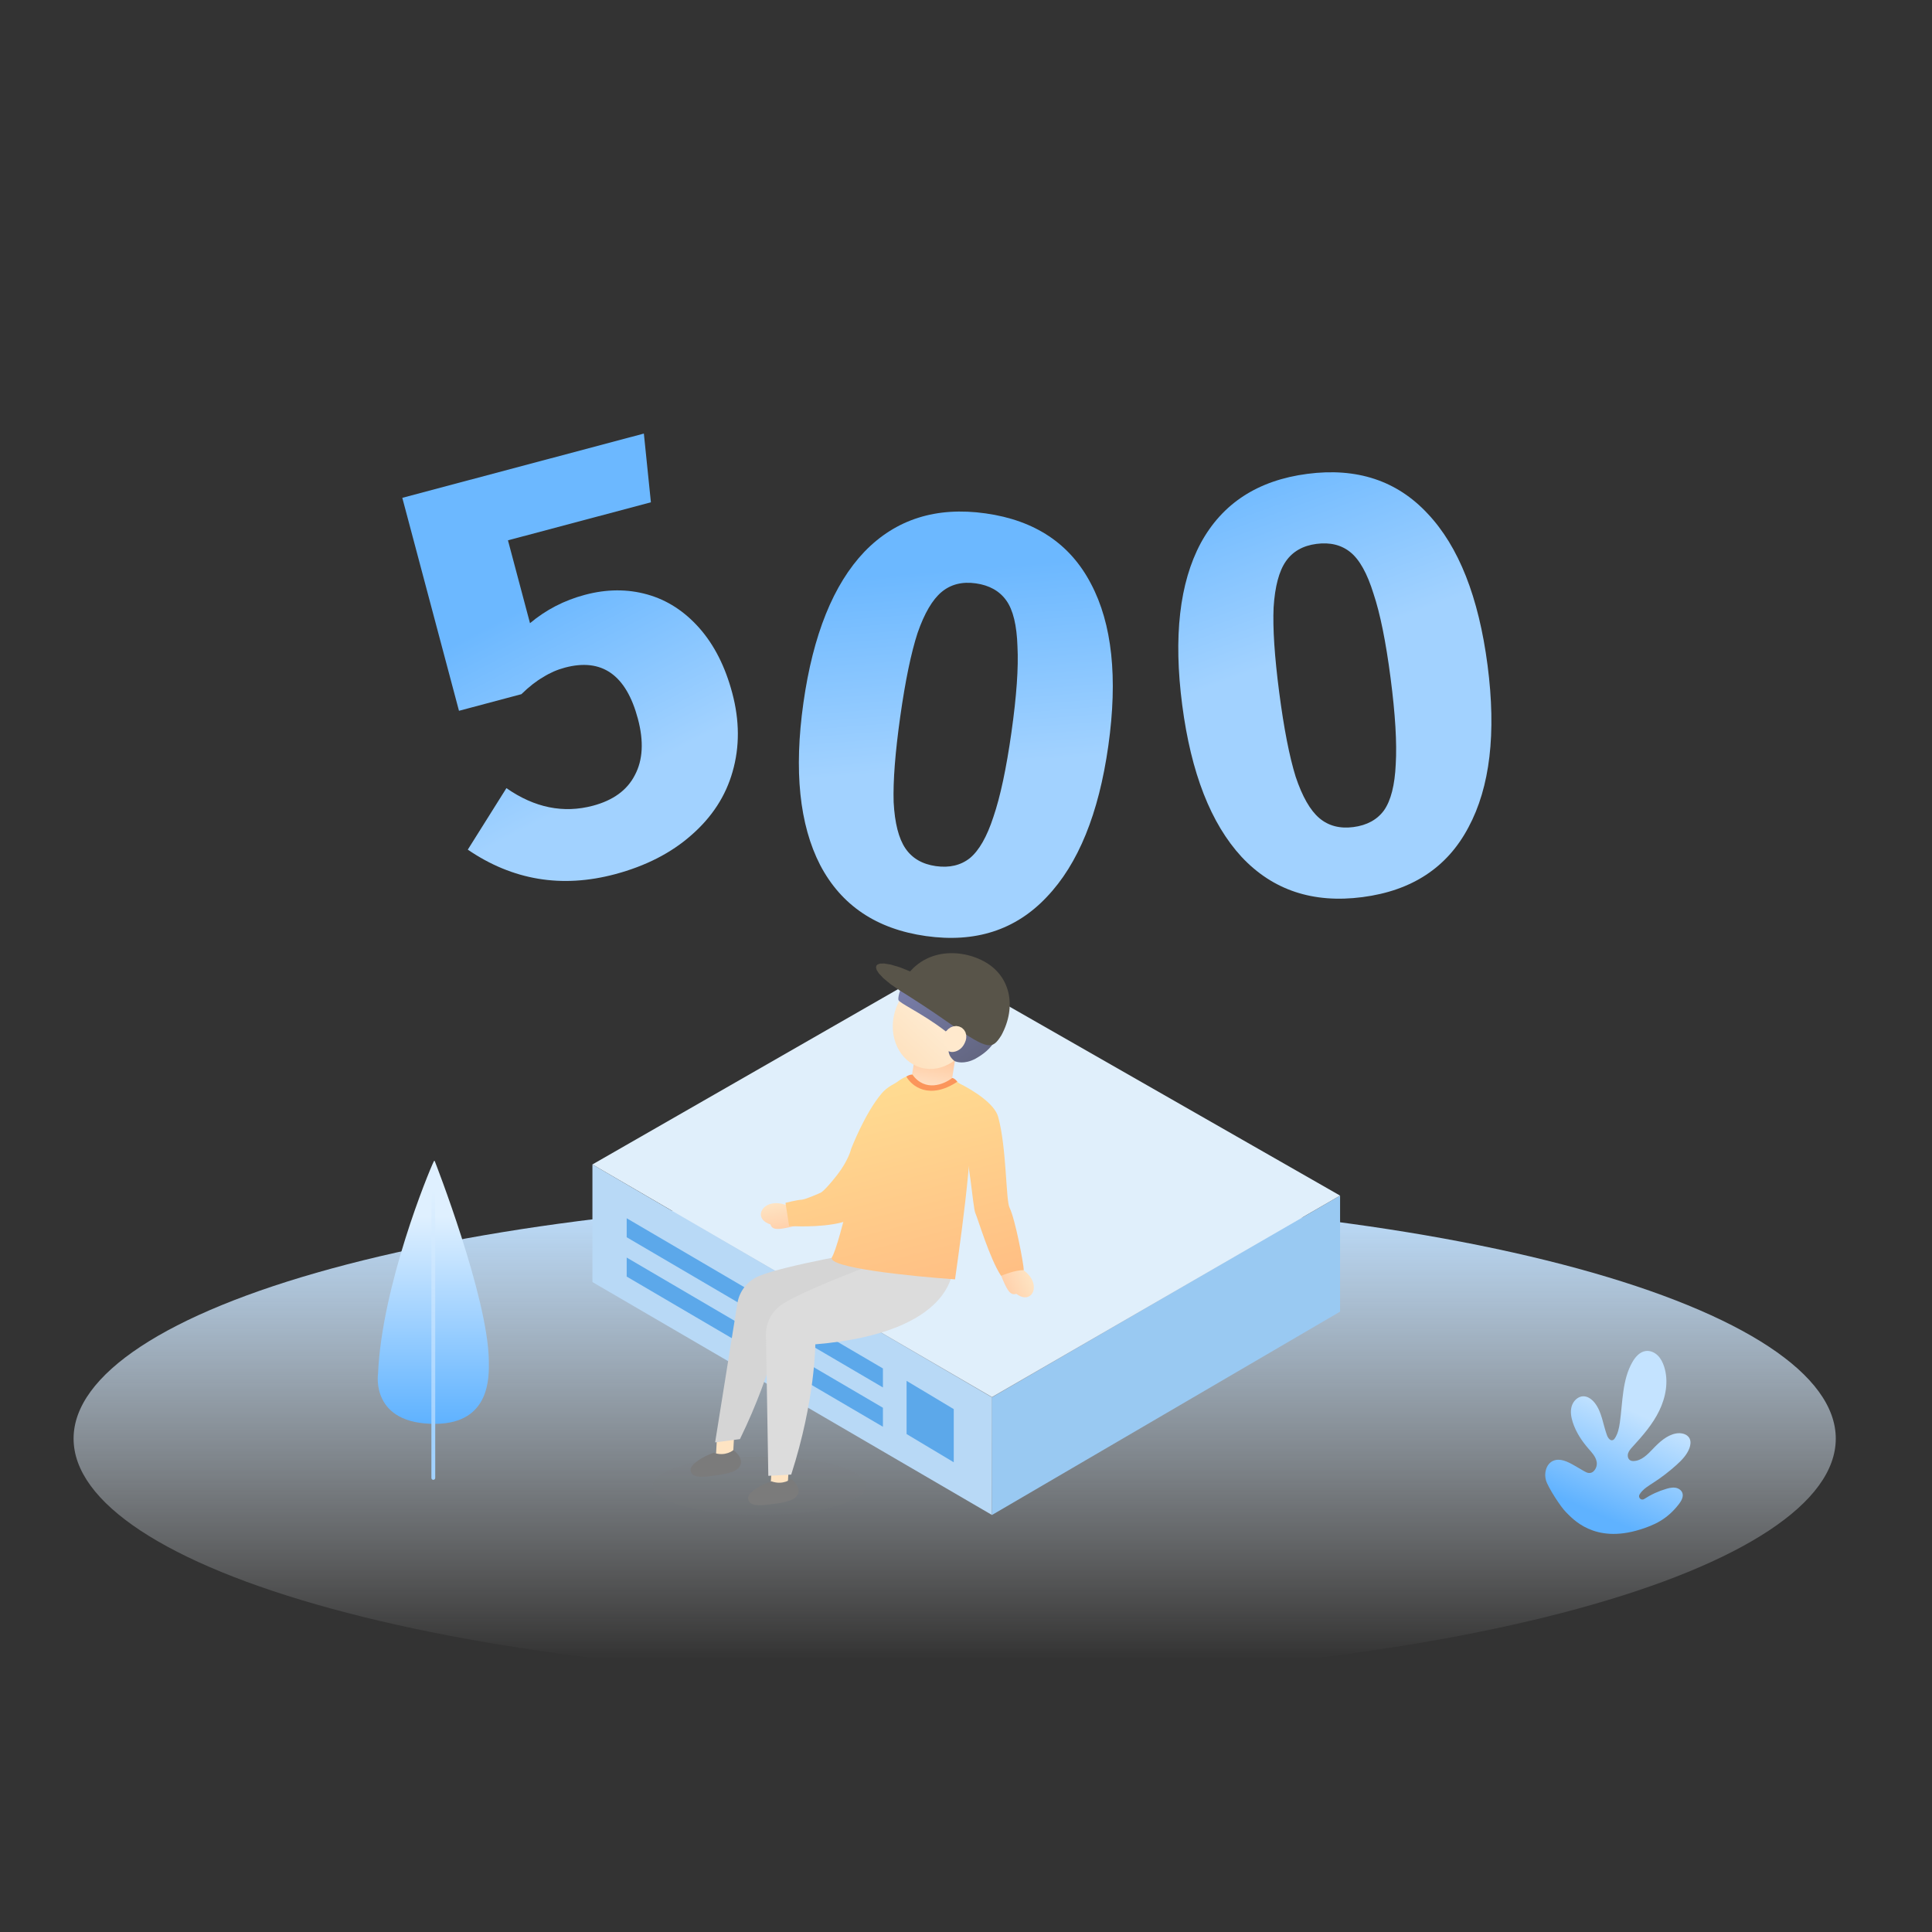 <svg height="1024" node-id="1" sillyvg="true" template-height="1024" template-width="1024" version="1.1" viewBox="0 0 1024 1024" width="1024" xmlns="http://www.w3.org/2000/svg" xmlns:xlink="http://www.w3.org/1999/xlink"><rect x="0" y="0" width="1024" height="1024" fill="#333333" stroke="none"/><defs node-id="82"><linearGradient gradientUnits="userSpaceOnUse" id="paint0_linear_1515_110953" node-id="34" spreadMethod="pad" x1="506" x2="506" y1="635" y2="890"><stop offset="0" stop-color="#bddfff"/><stop offset="0.959" stop-color="#ffffff" stop-opacity="0"/></linearGradient><linearGradient gradientUnits="userSpaceOnUse" id="paint1_linear_1515_110953" node-id="37" spreadMethod="pad" x1="229.66" x2="229.66" y1="754.678" y2="615.257"><stop offset="0" stop-color="#5fb2ff"/><stop offset="0.789" stop-color="#dff0ff"/></linearGradient><linearGradient gradientUnits="userSpaceOnUse" id="paint2_linear_1515_110953" node-id="40" spreadMethod="pad" x1="229.661" x2="229.661" y1="630.738" y2="784.347"><stop offset="0" stop-color="#dff0ff"/><stop offset="0.818" stop-color="#a2d2ff"/></linearGradient><linearGradient gradientUnits="userSpaceOnUse" id="paint3_linear_1515_110953" node-id="43" spreadMethod="pad" x1="883.842" x2="847.534" y1="720.042" y2="802.968"><stop offset="0.365" stop-color="#c4e3ff"/><stop offset="1" stop-color="#5fb2ff"/></linearGradient><linearGradient gradientUnits="userSpaceOnUse" id="paint4_linear_1515_110953" node-id="46" spreadMethod="pad" x1="758.107" x2="794.054" y1="210.192" y2="308.86"><stop offset="0" stop-color="#6cb8ff"/><stop offset="1" stop-color="#a2d2ff"/></linearGradient><linearGradient gradientUnits="userSpaceOnUse" id="paint5_linear_1515_110953" node-id="49" spreadMethod="pad" x1="797.343" x2="805.688" y1="278.438" y2="383.119"><stop offset="0" stop-color="#6cb8ff"/><stop offset="1" stop-color="#a2d2ff"/></linearGradient><linearGradient gradientUnits="userSpaceOnUse" id="paint6_linear_1515_110953" node-id="52" spreadMethod="pad" x1="721.648" x2="770.137" y1="90.638" y2="183.786"><stop offset="0" stop-color="#6cb8ff"/><stop offset="1" stop-color="#a2d2ff"/></linearGradient><linearGradient gradientUnits="userSpaceOnUse" id="paint7_linear_1515_110953" node-id="55" spreadMethod="pad" x1="495.23" x2="492.295" y1="562.935" y2="581.546"><stop offset="0" stop-color="#ffcda5"/><stop offset="1" stop-color="#ffe8d1"/></linearGradient><linearGradient gradientUnits="userSpaceOnUse" id="paint8_linear_1515_110953" node-id="58" spreadMethod="pad" x1="504.489" x2="468.075" y1="519.391" y2="557.468"><stop offset="0" stop-color="#fff2df"/><stop offset="1" stop-color="#fee0bc"/></linearGradient><linearGradient gradientUnits="userSpaceOnUse" id="paint9_linear_1515_110953" node-id="61" spreadMethod="pad" x1="489.297" x2="518.385" y1="520.113" y2="560.959"><stop offset="0" stop-color="#777ca7"/><stop offset="1" stop-color="#636681"/></linearGradient><linearGradient gradientUnits="userSpaceOnUse" id="paint10_linear_1515_110953" node-id="64" spreadMethod="pad" x1="414.226" x2="417.067" y1="636.88" y2="650.745"><stop offset="0" stop-color="#fee4c3"/><stop offset="1" stop-color="#ffd1ac"/></linearGradient><linearGradient gradientUnits="userSpaceOnUse" id="paint11_linear_1515_110953" node-id="67" spreadMethod="pad" x1="545.057" x2="532.123" y1="673.948" y2="679.693"><stop offset="0" stop-color="#fee4c3"/><stop offset="1" stop-color="#ffd1ac"/></linearGradient><linearGradient gradientUnits="userSpaceOnUse" id="paint12_linear_1515_110953" node-id="70" spreadMethod="pad" x1="436.566" x2="470.138" y1="560.413" y2="690.698"><stop offset="0" stop-color="#ffe194"/><stop offset="1" stop-color="#ffbf84"/></linearGradient><linearGradient gradientUnits="userSpaceOnUse" id="paint13_linear_1515_110953" node-id="73" spreadMethod="pad" x1="436.566" x2="470.138" y1="560.413" y2="690.698"><stop offset="0" stop-color="#ffe194"/><stop offset="1" stop-color="#ffbf84"/></linearGradient><linearGradient gradientUnits="userSpaceOnUse" id="paint14_linear_1515_110953" node-id="76" spreadMethod="pad" x1="436.566" x2="470.138" y1="560.413" y2="690.698"><stop offset="0" stop-color="#ffe194"/><stop offset="1" stop-color="#ffbf84"/></linearGradient><clipPath id="clip0_1515_110953" node-id="79"><path d="M 0.00 0.00 L 1024.00 0.00 L 1024.00 1024.00 L 0.00 1024.00 Z" fill="#000000" fill-rule="nonzero" node-id="175" stroke="none" target-height="1024" target-width="1024" target-x="0" target-y="0"/></clipPath></defs><g clip-path="url(#clip0_1515_110953)" id="sillyvg_g_0" node-id="179"><path d="M 973.00 762.50 C 973.00 796.32 923.80 828.75 836.22 852.66 C 748.64 876.57 629.86 890.00 506.00 890.00 C 382.14 890.00 263.36 876.57 175.78 852.66 C 88.20 828.75 39.00 796.32 39.00 762.50 C 39.00 728.68 88.20 696.25 175.78 672.34 C 263.36 648.43 382.14 635.00 506.00 635.00 C 629.86 635.00 748.64 648.43 836.22 672.34 C 923.80 696.25 973.00 728.68 973.00 762.50 Z" fill="url(#paint0_linear_1515_110953)" fill-rule="nonzero" node-id="181" stroke="none" target-height="255" target-width="934" target-x="39" target-y="635"/><path d="M 230.46 615.50 C 230.46 615.50 230.23 614.92 229.93 615.54 C 227.18 621.12 202.33 681.57 200.36 728.22 C 200.36 728.22 196.22 755.02 230.97 754.66 C 259.97 754.37 259.20 729.66 259.10 721.34 C 258.70 687.57 230.46 615.50 230.46 615.50 Z" fill="url(#paint1_linear_1515_110953)" fill-rule="nonzero" node-id="183" stroke="none" target-height="140.098" target-width="63.758" target-x="196.215" target-y="614.922"/><path d="M 229.66 784.34 C 229.10 784.34 228.65 783.89 228.65 783.33 L 228.65 631.75 C 228.65 631.20 229.10 630.74 229.66 630.74 C 230.22 630.74 230.68 631.20 230.68 631.75 L 230.68 783.33 C 230.68 783.90 230.22 784.34 229.66 784.34 Z" fill="url(#paint2_linear_1515_110953)" fill-rule="nonzero" node-id="185" stroke="none" target-height="153.606" target-width="2.033" target-x="228.647" target-y="630.737"/><path d="M 869.35 810.66 C 876.54 808.40 883.52 805.45 889.87 797.18 C 891.18 795.48 892.40 793.31 891.69 791.28 C 891.15 789.76 889.59 788.78 888.01 788.53 C 887.42 788.44 886.83 788.43 886.23 788.48 L 886.23 788.48 C 885.32 788.57 884.41 788.75 883.54 789.01 L 883.28 789.09 C 879.09 790.30 875.09 792.13 871.42 794.52 C 871.09 794.74 870.70 794.83 870.31 794.79 C 869.91 794.75 869.55 794.58 869.27 794.30 C 868.98 794.02 868.80 793.65 868.75 793.25 C 868.70 792.86 868.79 792.45 868.99 792.11 C 869.37 791.49 869.80 790.91 870.29 790.38 C 871.01 789.61 871.81 788.92 872.66 788.30 C 873.79 787.46 874.99 786.72 876.17 785.95 C 880.56 783.12 884.72 779.93 888.61 776.42 C 891.38 773.91 894.09 771.13 895.41 767.61 C 896.01 765.99 896.29 764.12 895.57 762.55 C 894.38 759.97 891.00 759.25 888.24 759.78 C 883.40 760.72 879.53 764.32 876.10 767.91 C 873.26 770.89 870.08 774.19 865.99 774.37 C 865.29 774.44 864.59 774.30 863.98 773.96 C 862.81 773.25 862.51 771.59 862.93 770.27 C 863.34 768.95 864.30 767.90 865.23 766.89 C 870.62 761.02 875.93 754.92 879.43 747.73 C 882.93 740.53 884.48 732.04 882.05 724.41 C 881.34 722.18 880.26 720.00 878.59 718.38 C 876.92 716.76 874.58 715.75 872.28 716.06 C 869.15 716.47 866.80 719.15 865.21 721.91 C 859.77 731.40 860.10 743.02 858.57 753.89 C 858.14 756.93 857.51 760.05 855.73 762.56 C 855.56 762.80 855.35 763.00 855.10 763.15 C 853.63 764.01 852.31 762.27 851.76 760.79 C 849.58 754.95 849.04 748.26 845.14 743.43 C 843.65 741.59 841.54 740.05 839.20 740.06 C 836.33 740.08 833.88 742.51 833.04 745.29 C 832.20 748.07 832.71 751.10 833.60 753.86 C 835.26 758.98 838.25 763.58 841.76 767.63 C 843.61 769.76 845.71 771.92 846.26 774.71 C 846.43 775.65 846.36 776.63 846.05 777.54 C 845.75 778.45 845.22 779.27 844.51 779.91 C 844.18 780.20 843.80 780.42 843.39 780.56 C 842.97 780.70 842.53 780.75 842.10 780.71 C 841.16 780.63 840.31 780.14 839.48 779.67 C 839.14 779.47 838.79 779.26 838.45 779.07 C 837.08 778.28 835.71 777.48 834.34 776.69 C 830.85 774.67 826.65 772.61 823.02 774.35 C 821.17 775.24 819.95 776.98 819.38 778.99 C 818.87 780.80 818.87 782.73 819.38 784.55 C 820.46 788.33 827.28 798.85 830.09 801.56 C 833.37 804.73 844.75 818.40 869.35 810.66 Z" fill="url(#paint3_linear_1515_110953)" fill-rule="nonzero" node-id="187" stroke="none" target-height="102.653" target-width="77.419" target-x="818.872" target-y="715.745"/><path d="M 692.94 251.15 C 719.17 247.73 740.41 254.75 756.67 272.22 C 773.14 289.65 783.73 316.45 788.44 352.63 C 793.12 388.59 789.75 417.21 778.32 438.49 C 767.10 459.75 748.38 472.08 722.14 475.49 C 695.91 478.91 674.55 471.79 658.05 454.15 C 641.77 436.48 631.28 409.66 626.60 373.70 C 621.89 337.52 625.16 308.91 636.41 287.87 C 647.86 266.80 666.71 254.56 692.94 251.15 Z M 697.77 288.27 C 690.58 289.21 685.17 292.28 681.54 297.49 C 677.92 302.69 675.75 310.82 675.04 321.89 C 674.54 332.93 675.53 347.96 678.01 367.00 C 680.49 386.04 683.39 400.94 686.73 411.69 C 690.25 422.20 694.43 429.51 699.27 433.62 C 704.10 437.72 710.12 439.30 717.31 438.37 C 724.50 437.43 729.93 434.47 733.58 429.47 C 737.20 424.27 739.27 416.15 739.77 405.11 C 740.45 393.83 739.54 378.57 737.03 359.32 C 734.53 340.07 731.51 325.19 727.99 314.67 C 724.66 303.92 720.58 296.60 715.77 292.71 C 710.97 288.81 704.96 287.34 697.77 288.27 Z" fill="url(#paint4_linear_1515_110953)" fill-rule="nonzero" node-id="189" stroke="none" target-height="231.177" target-width="171.226" target-x="621.894" target-y="247.732"/><path d="M 522.43 272.11 C 548.62 275.81 567.22 288.25 578.24 309.41 C 589.46 330.60 592.52 359.26 587.42 395.38 C 582.35 431.29 571.47 457.98 554.78 475.44 C 538.30 492.93 516.97 499.83 490.77 496.13 C 464.58 492.43 445.89 479.87 434.69 458.47 C 423.71 437.10 420.75 408.45 425.82 372.55 C 430.93 336.42 441.70 309.72 458.15 292.44 C 474.81 275.19 496.23 268.41 522.43 272.11 Z M 517.19 309.19 C 510.01 308.17 503.97 309.69 499.09 313.74 C 494.21 317.79 489.95 325.05 486.32 335.52 C 482.90 346.03 479.84 360.79 477.15 379.80 C 474.47 398.81 473.30 413.94 473.65 425.19 C 474.24 436.27 476.32 444.42 479.89 449.67 C 483.45 454.91 488.83 458.04 496.01 459.06 C 503.19 460.07 509.21 458.66 514.06 454.82 C 518.94 450.77 523.10 443.49 526.52 432.99 C 530.18 422.30 533.37 407.35 536.09 388.13 C 538.81 368.90 539.87 353.76 539.28 342.69 C 538.93 331.43 536.96 323.29 533.36 318.26 C 529.76 313.22 524.37 310.20 517.19 309.19 Z" fill="url(#paint5_linear_1515_110953)" fill-rule="nonzero" node-id="191" stroke="none" target-height="231.417" target-width="171.772" target-x="420.751" target-y="268.412"/><path d="M 344.99 266.23 L 269.23 286.38 L 280.91 330.30 C 289.39 323.18 299.10 318.17 310.02 315.27 C 321.57 312.19 332.59 312.13 343.09 315.08 C 353.58 318.02 362.78 323.97 370.68 332.90 C 378.57 341.84 384.39 353.32 388.12 367.34 C 392.01 381.97 392.07 395.87 388.28 409.02 C 384.64 421.90 377.36 433.11 366.43 442.64 C 355.71 452.12 342.20 459.02 325.92 463.36 C 297.67 470.87 271.68 466.53 247.94 450.33 L 268.41 417.73 C 283.31 428.11 298.60 431.22 314.27 427.05 C 324.99 424.20 332.39 418.81 336.46 410.88 C 340.74 402.90 341.29 392.93 338.10 380.98 C 331.90 357.68 319.01 348.64 299.43 353.85 C 295.31 354.94 291.45 356.63 287.86 358.91 C 284.22 360.98 280.38 363.99 276.35 367.93 L 243.27 376.74 L 213.23 263.86 L 341.26 229.80 L 344.99 266.23 Z" fill="url(#paint6_linear_1515_110953)" fill-rule="nonzero" node-id="193" stroke="none" target-height="241.072" target-width="178.833" target-x="213.234" target-y="229.801"/><path d="M 314.00 617.18 L 525.77 740.67 L 525.77 802.97 L 314.00 679.51 L 314.00 617.21 L 314.00 617.18 Z" fill="#b8d9f6" fill-rule="nonzero" node-id="195" stroke="none" target-height="185.786" target-width="211.769" target-x="314" target-y="617.18"/><path d="M 332.16 645.70 L 467.96 725.30 L 467.96 735.37 L 332.16 655.77 L 332.16 645.73 L 332.16 645.70 Z M 332.16 666.53 L 467.96 746.14 L 467.96 756.21 L 332.16 676.61 L 332.16 666.57 L 332.16 666.53 Z M 480.51 731.88 L 505.50 746.86 L 505.50 775.03 L 480.51 760.08 L 480.51 732.05 L 480.51 731.88 Z" fill="#5ca8ea" fill-rule="nonzero" node-id="197" stroke="none" target-height="129.337" target-width="173.332" target-x="332.163" target-y="645.698"/><path d="M 710.27 633.69 L 525.77 740.67 L 525.77 802.97 L 710.27 695.19 L 710.27 633.69 Z" fill="#99c9f2" fill-rule="nonzero" node-id="199" stroke="none" target-height="169.277" target-width="184.506" target-x="525.769" target-y="633.688"/><path d="M 710.27 633.69 L 497.37 512.00 L 314.00 617.18 L 525.77 740.42 L 710.27 633.69 Z" fill="#e0effb" fill-rule="nonzero" node-id="201" stroke="none" target-height="228.425" target-width="396.275" target-x="314" target-y="512"/><path d="M 459.00 787.50 C 459.00 796.06 433.70 803.00 402.50 803.00 C 371.30 803.00 346.00 796.06 346.00 787.50 C 346.00 778.94 371.30 772.00 402.50 772.00 C 433.70 772.00 459.00 778.94 459.00 787.50 Z" fill="#7d7d7d" fill-opacity="0.1" fill-rule="nonzero" node-id="203" stroke="none" target-height="31" target-width="113" target-x="346" target-y="772"/><path d="M 485.14 558.51 L 506.19 561.83 L 502.82 583.21 L 481.77 579.89 L 485.14 558.51 Z" fill="url(#paint7_linear_1515_110953)" fill-rule="nonzero" node-id="205" stroke="none" target-height="24.692" target-width="24.416" target-x="481.772" target-y="558.513"/><path d="M 488.15 565.89 C 476.81 562.73 470.58 549.57 474.22 536.49 C 477.86 523.41 490.00 515.36 501.33 518.51 C 512.67 521.67 518.91 534.83 515.27 547.91 C 511.63 561.00 499.49 569.04 488.15 565.89 Z" fill="url(#paint8_linear_1515_110953)" fill-rule="nonzero" node-id="207" stroke="none" target-height="53.685" target-width="48.333" target-x="470.576" target-y="515.359"/><path d="M 501.02 546.45 C 501.02 546.45 501.02 546.45 501.02 546.45 C 501.02 546.45 501.02 546.45 501.02 546.45 C 494.34 541.31 487.64 537.38 482.89 534.58 C 479.19 532.41 476.67 530.93 476.24 530.10 C 475.54 528.75 478.15 517.94 486.05 513.23 C 487.60 512.09 489.37 511.14 491.27 510.33 C 514.64 502.58 526.91 520.87 528.57 523.36 C 528.67 523.51 528.74 523.60 528.76 523.62 C 528.78 523.88 528.79 524.13 528.81 524.38 C 529.99 526.03 530.73 527.38 531.08 528.00 C 531.20 528.22 531.27 528.35 531.29 528.37 C 532.46 549.79 525.36 556.38 516.99 561.15 C 511.05 564.29 506.93 562.78 506.22 562.52 L 506.22 562.52 C 506.13 562.49 506.10 562.47 506.11 562.49 C 506.11 562.49 502.90 560.42 502.79 557.11 C 505.27 558.72 512.68 556.23 511.83 548.06 C 509.38 541.64 504.24 544.86 501.91 546.32 C 501.66 546.47 501.45 546.61 501.27 546.71 C 501.20 546.62 501.13 546.52 501.06 546.43 C 501.05 546.44 501.04 546.44 501.03 546.45 C 501.02 546.45 501.02 546.45 501.02 546.45 C 501.02 546.45 501.02 546.45 501.02 546.45 Z" fill="url(#paint9_linear_1515_110953)" fill-rule="evenodd" node-id="209" stroke="none" target-height="61.71" target-width="56.921" target-x="475.537" target-y="502.585"/><path d="M 476.44 524.63 C 487.00 531.38 490.74 533.67 503.90 542.82 C 524.02 556.79 525.88 556.37 530.75 548.73 C 539.08 533.30 535.45 517.05 521.49 509.52 C 507.53 501.99 485.51 502.69 476.44 524.63 Z" fill="#585449" fill-rule="nonzero" node-id="211" stroke="none" target-height="54.8" target-width="62.636" target-x="476.439" target-y="501.986"/><path d="M 464.49 511.85 L 464.31 512.82 L 464.67 514.12 L 465.84 515.95 L 468.25 518.51 L 472.07 521.67 L 476.47 524.67 L 481.86 527.79 L 487.45 530.51 L 492.40 532.48 L 497.15 533.89 L 500.62 534.46 L 502.79 534.41 L 504.07 533.98 L 504.78 533.29 L 504.95 532.32 L 504.60 531.02 L 503.43 529.19 L 501.02 526.63 L 497.20 523.47 L 492.80 520.47 L 487.41 517.35 L 481.81 514.63 L 476.86 512.66 L 472.11 511.25 L 468.64 510.68 L 466.47 510.73 L 465.20 511.16 L 464.49 511.85 Z" fill="#585449" fill-rule="nonzero" group-id="1" node-id="215" stroke="none" target-height="23.773" target-width="40.642" target-x="464.312" target-y="510.684"/><path d="M 510.94 553.36 L 511.75 551.78 L 512.13 550.21 L 512.12 548.63 L 511.72 547.11 L 510.95 545.83 L 509.80 544.74 L 508.37 544.06 L 506.90 543.80 L 505.34 543.97 L 503.85 544.53 L 502.53 545.45 L 501.35 546.78 L 500.53 548.36 L 500.15 549.92 L 500.17 551.51 L 500.57 553.03 L 501.33 554.31 L 502.49 555.40 L 503.92 556.08 L 505.39 556.33 L 506.95 556.16 L 508.43 555.61 L 509.75 554.69 L 510.94 553.36 Z" fill="#ffe9cd" fill-rule="nonzero" group-id="2" node-id="220" stroke="none" target-height="12.529" target-width="11.983" target-x="500.151" target-y="543.805"/><path d="M 418.07 777.58 L 409.05 777.05 L 408.35 789.07 L 417.36 789.59 Z" fill="#fee4c3" fill-rule="nonzero" group-id="3" node-id="225" stroke="none" target-height="12.544" target-width="9.715" target-x="408.351" target-y="777.048"/><path d="M 396.48 794.22 C 396.99 798.35 402.01 798.09 408.61 797.28 C 415.21 796.47 422.26 795.61 423.21 790.94 C 423.16 791.15 424.33 787.77 419.30 783.84 C 419.30 783.84 415.19 787.38 408.85 785.12 C 403.16 786.99 396.11 791.15 396.48 794.22 Z" fill="#7b7b7b" fill-rule="nonzero" node-id="228" stroke="none" target-height="14.504" target-width="28.228" target-x="396.105" target-y="783.841"/><path d="M 389.08 761.05 L 380.07 760.57 L 379.42 772.59 L 388.43 773.07 Z" fill="#fee4c3" fill-rule="nonzero" group-id="4" node-id="232" stroke="none" target-height="12.507" target-width="9.664" target-x="379.419" target-y="760.566"/><path d="M 366.01 779.26 C 366.57 783.38 371.60 783.06 378.18 782.16 C 384.77 781.26 391.81 780.31 392.69 775.63 C 392.65 775.84 393.78 772.45 388.70 768.58 C 388.70 768.58 384.63 772.17 378.26 770.00 C 372.60 771.94 365.60 776.20 366.01 779.26 Z" fill="#7b7b7b" fill-rule="nonzero" node-id="235" stroke="none" target-height="14.798" target-width="28.181" target-x="365.597" target-y="768.582"/><path d="M 494.61 673.78 C 494.61 673.78 488.02 698.12 414.80 696.87 C 414.80 696.87 410.72 724.75 392.19 762.75 L 379.03 764.49 L 390.81 690.87 C 391.31 687.69 392.62 684.69 394.60 682.16 C 396.59 679.62 399.19 677.63 402.16 676.38 C 416.20 670.50 461.18 662.95 461.18 662.95 L 494.61 673.78 Z" fill="#d5d5d5" fill-rule="nonzero" node-id="237" stroke="none" target-height="101.548" target-width="115.579" target-x="379.032" target-y="662.945"/><path d="M 504.95 672.03 C 504.95 672.03 506.57 706.29 432.13 712.52 C 432.13 712.52 432.13 741.93 419.36 781.56 L 407.22 782.22 L 405.99 707.66 C 405.92 704.43 406.66 701.23 408.16 698.37 C 409.66 695.51 411.87 693.08 414.57 691.31 C 427.27 682.99 470.15 667.38 470.15 667.38 L 504.95 672.03 Z" fill="#dcdcdc" fill-rule="nonzero" node-id="239" stroke="none" target-height="114.841" target-width="100.657" target-x="405.915" target-y="667.377"/><path d="M 408.33 648.93 C 409.32 652.14 412.75 651.63 418.07 650.54 C 423.39 649.45 428.82 647.45 428.04 643.62 C 427.26 639.80 421.47 637.45 416.15 638.54 C 404.60 634.58 398.18 645.72 408.33 648.93 Z" fill="url(#paint10_linear_1515_110953)" fill-rule="nonzero" node-id="241" stroke="none" target-height="17.563" target-width="30.642" target-x="398.181" target-y="634.581"/><path d="M 538.68 685.75 C 535.49 686.81 533.91 683.72 531.71 678.76 C 529.50 673.79 527.98 668.21 531.54 666.62 C 535.11 665.04 540.38 668.38 542.59 673.35 C 552.52 680.45 547.18 692.14 538.68 685.75 Z" fill="url(#paint11_linear_1515_110953)" fill-rule="nonzero" node-id="243" stroke="none" target-height="27.102" target-width="24.547" target-x="527.975" target-y="665.041"/><path d="M 483.85 570.87 C 483.85 570.87 472.95 572.99 467.48 579.33 C 458.46 589.79 451.10 608.99 451.10 608.99 C 451.10 608.99 449.77 614.98 443.67 622.79 C 437.04 631.28 435.01 632.14 435.01 632.14 C 435.01 632.14 426.94 635.78 424.90 635.87 C 422.41 635.98 416.33 637.53 416.33 637.53 L 418.25 649.79 C 418.25 649.79 434.32 650.97 446.24 647.87 C 455.15 645.55 460.02 636.27 460.02 636.27 L 483.85 570.87 Z" fill="url(#paint12_linear_1515_110953)" fill-rule="evenodd" node-id="245" stroke="none" target-height="80.104" target-width="67.522" target-x="416.327" target-y="570.865"/><path d="M 483.70 569.52 C 490.53 580.34 500.59 575.23 504.76 571.32 C 505.26 571.39 508.66 573.69 512.52 580.15 C 518.55 590.23 510.39 648.30 506.19 678.09 C 483.07 676.48 437.66 671.86 440.98 666.30 C 445.13 659.34 455.84 610.80 459.68 596.18 C 461.20 590.36 471.10 572.10 483.70 569.52 Z" fill="url(#paint13_linear_1515_110953)" fill-rule="nonzero" node-id="247" stroke="none" target-height="108.564" target-width="80.885" target-x="437.661" target-y="569.522"/><path d="M 529.06 592.00 C 527.13 584.94 516.01 577.97 507.98 573.96 C 506.47 576.96 504.97 596.51 509.49 604.03 C 514.00 611.54 515.51 640.11 517.01 643.12 C 518.09 645.27 524.55 667.17 530.57 676.19 C 532.07 675.69 537.79 673.19 542.62 673.19 C 542.62 670.18 538.10 646.12 535.09 640.11 C 533.07 636.08 533.58 608.54 529.06 592.00 Z" fill="url(#paint14_linear_1515_110953)" fill-rule="nonzero" node-id="249" stroke="none" target-height="102.237" target-width="37.647" target-x="504.968" target-y="573.956"/><path d="M 480.40 570.62 C 480.40 570.62 482.12 569.37 483.61 569.60 C 490.36 578.87 500.30 574.74 504.65 571.40 C 504.82 571.27 506.14 571.63 507.39 573.35 C 492.44 583.18 483.17 575.62 480.40 570.62 Z" fill="#fb955b" fill-rule="nonzero" node-id="251" stroke="none" target-height="13.812" target-width="26.988" target-x="480.405" target-y="569.367"/></g></svg>